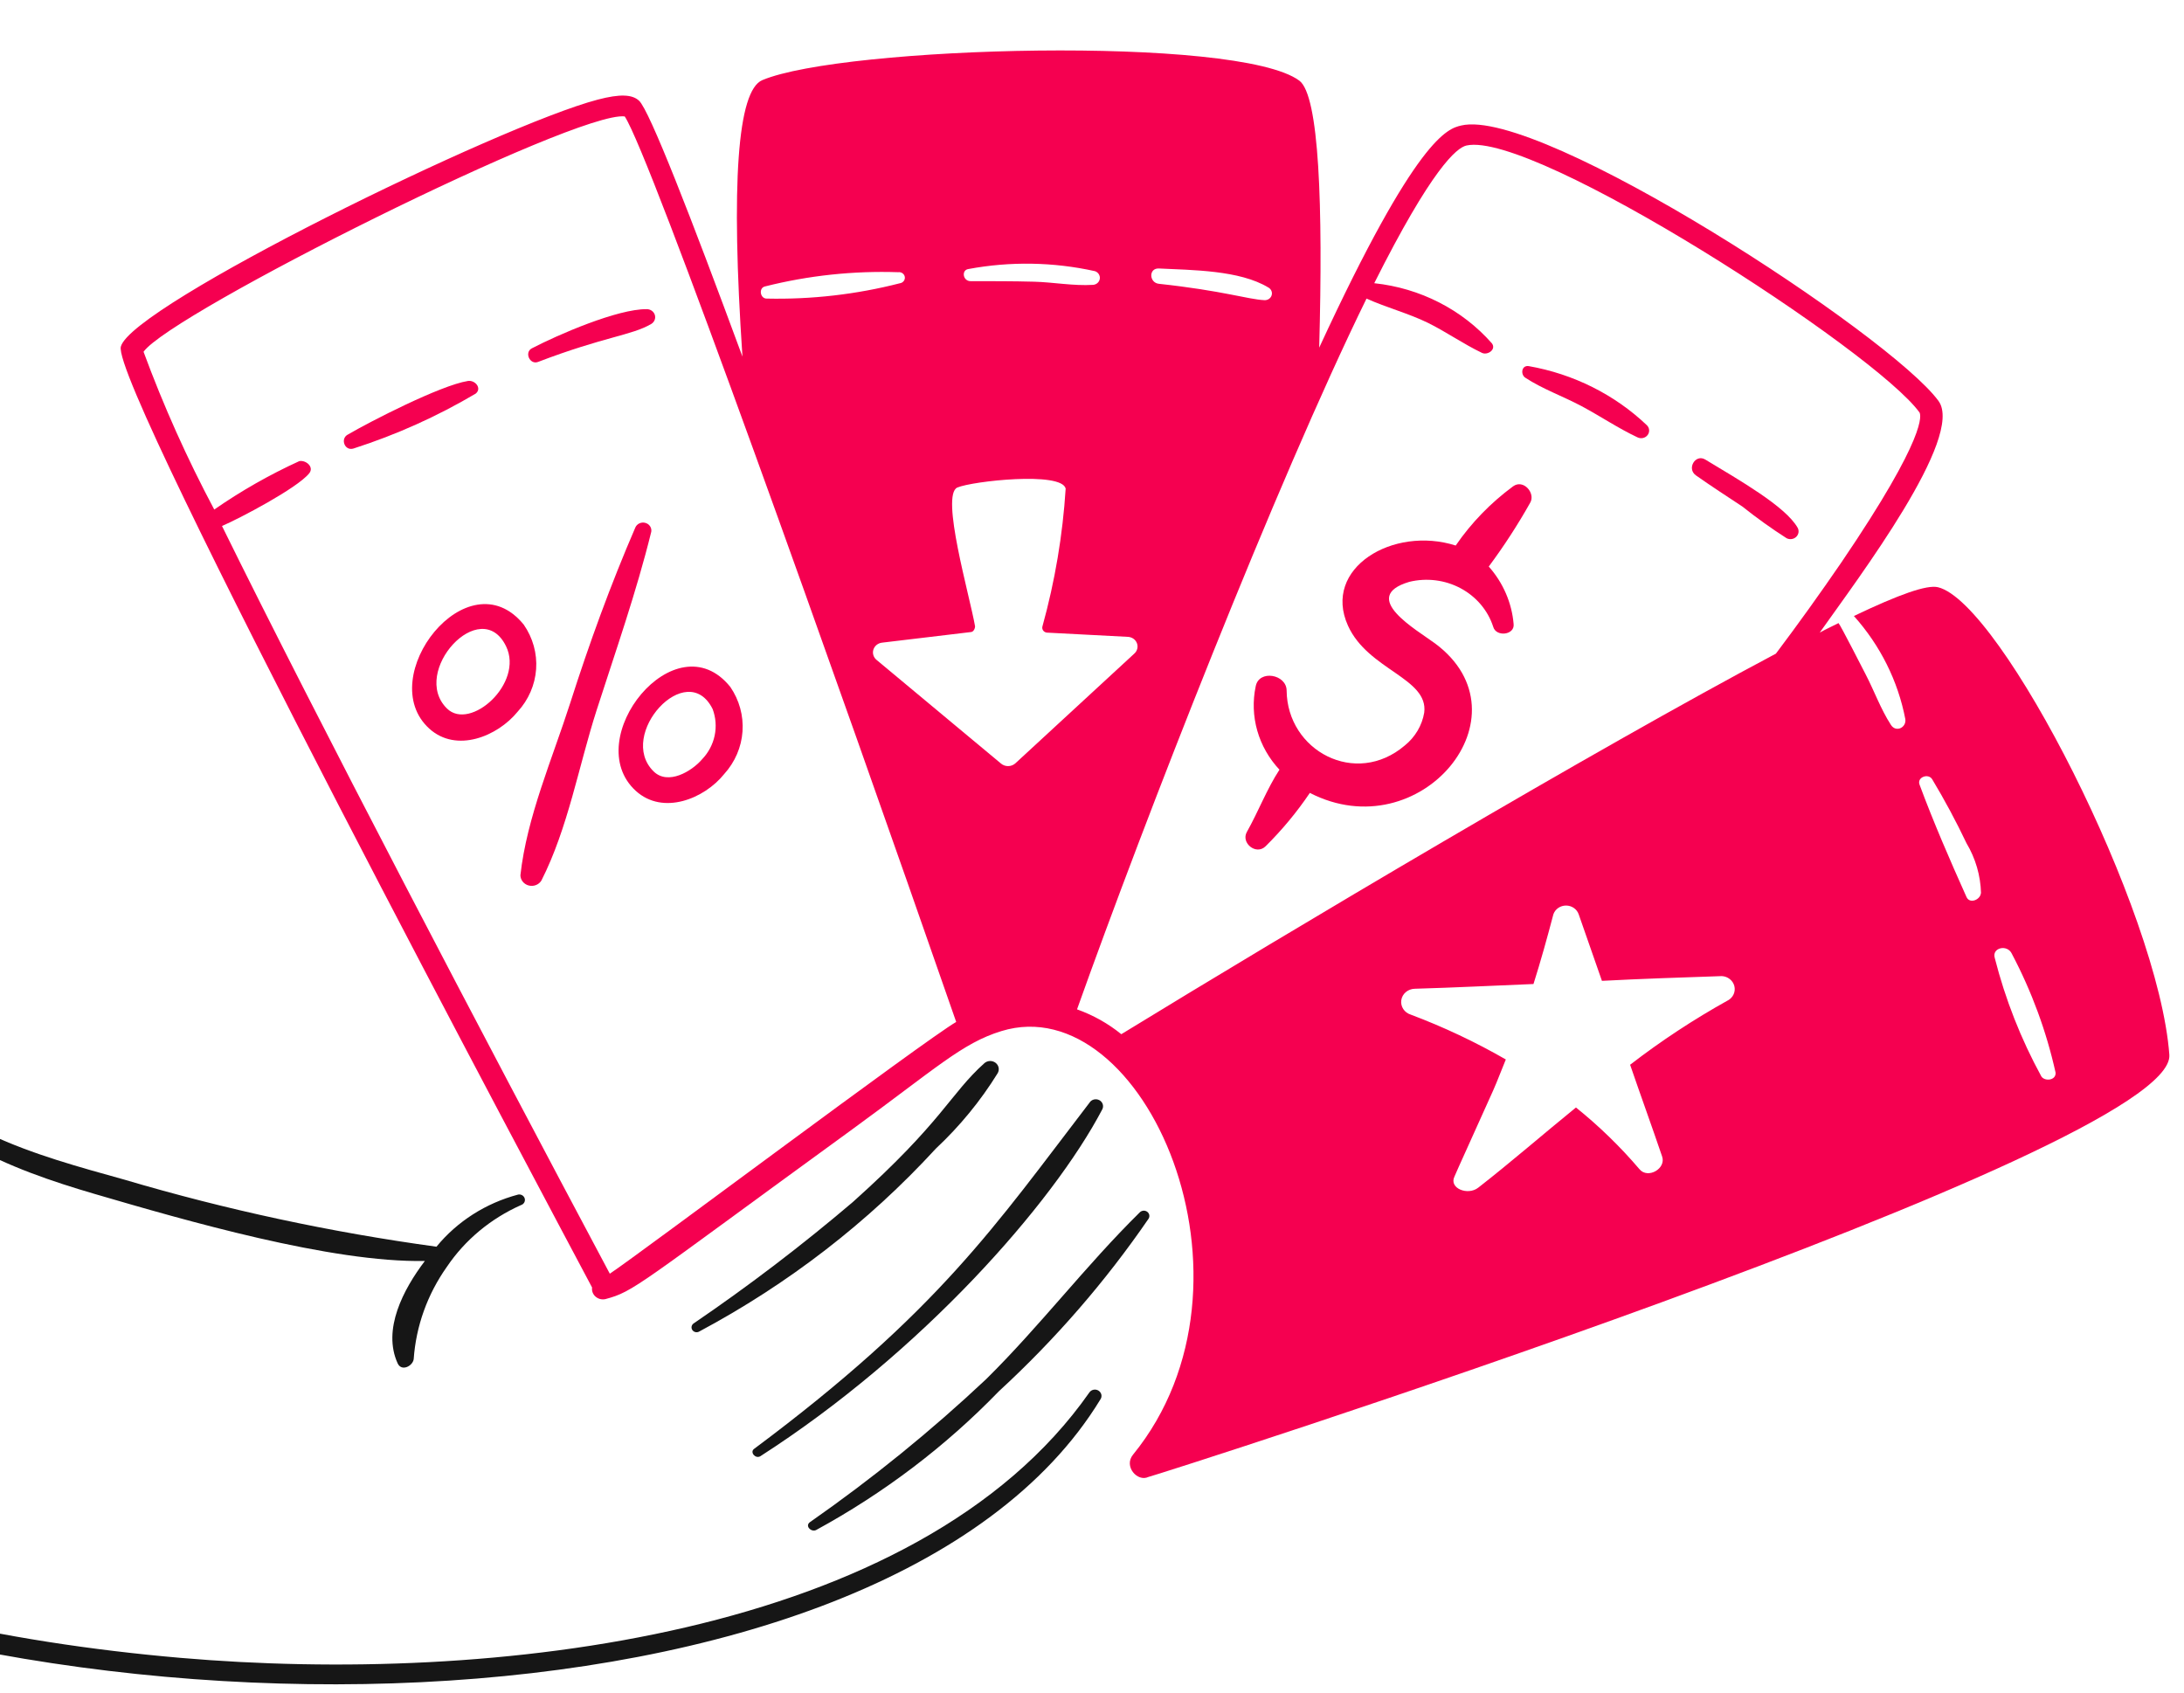 <svg width="138" height="107" viewBox="0 0 138 107" fill="none" xmlns="http://www.w3.org/2000/svg">
<g clip-path="url(#clip0_2709_47843)">
<path d="M30.056 24.873C30.47 24.536 30.02 24 29.563 24.073C27.825 24.353 23.39 26.633 21.953 27.474C21.499 27.739 21.78 28.513 22.337 28.341C25.041 27.472 27.631 26.308 30.056 24.873Z" fill="#F50050"/>
<path d="M33.996 22.87C38.187 21.268 39.923 21.194 41.152 20.469C41.249 20.41 41.323 20.324 41.364 20.221C41.404 20.119 41.409 20.007 41.378 19.902C41.346 19.797 41.28 19.705 41.189 19.639C41.098 19.573 40.987 19.536 40.873 19.535C39.024 19.511 35.236 21.161 33.611 22.008C33.117 22.257 33.472 23.067 33.996 22.87Z" fill="#F50050"/>
<path d="M96.379 23.867C97.472 24.585 98.753 25.033 99.94 25.667C101.127 26.3 102.247 27.061 103.465 27.634C103.572 27.687 103.695 27.702 103.812 27.677C103.93 27.651 104.034 27.586 104.105 27.493C104.177 27.401 104.212 27.287 104.203 27.172C104.195 27.058 104.144 26.95 104.059 26.868C102.022 24.93 99.417 23.628 96.589 23.133C96.134 23.073 96.068 23.662 96.379 23.867Z" fill="#F50050"/>
<path d="M107.16 30.038C108.127 30.72 109.121 31.364 110.093 32.006C110.986 32.719 111.919 33.387 112.886 34.007C112.983 34.058 113.095 34.078 113.205 34.062C113.315 34.047 113.417 33.999 113.496 33.924C113.574 33.849 113.625 33.751 113.641 33.646C113.657 33.541 113.637 33.434 113.583 33.341C112.814 31.994 109.902 30.34 107.754 29.04C107.132 28.662 106.56 29.614 107.16 30.038Z" fill="#F50050"/>
<path d="M91.981 34.471C88.022 33.21 83.535 35.904 85.174 39.534C86.439 42.342 90.278 42.844 89.991 45.034C89.854 45.84 89.421 46.573 88.769 47.102C85.654 49.761 81.334 47.436 81.298 43.634C81.29 42.601 79.546 42.299 79.344 43.367C79.148 44.296 79.183 45.256 79.443 46.171C79.704 47.085 80.184 47.929 80.845 48.636C80.042 49.869 79.504 51.295 78.785 52.57C78.393 53.266 79.376 54.067 79.972 53.471C81.016 52.437 81.951 51.309 82.765 50.102C89.747 53.693 96.765 45.193 90.689 40.666C89.533 39.806 85.835 37.723 89.049 36.766C90.144 36.499 91.305 36.644 92.292 37.171C93.278 37.699 94.015 38.568 94.349 39.6C94.527 40.266 95.719 40.133 95.641 39.434C95.529 38.095 94.979 36.824 94.07 35.799C95.03 34.508 95.904 33.16 96.689 31.765C97.039 31.165 96.261 30.254 95.606 30.731C94.188 31.776 92.963 33.04 91.981 34.471Z" fill="#F50050"/>
<path d="M40.143 33.336C38.574 36.97 37.241 40.635 36.025 44.439C34.903 47.938 33.285 51.639 32.883 55.308C32.886 55.456 32.939 55.6 33.035 55.716C33.131 55.833 33.264 55.917 33.414 55.954C33.564 55.992 33.723 55.982 33.867 55.925C34.01 55.869 34.13 55.769 34.209 55.641C35.892 52.327 36.565 48.401 37.7 44.872C38.903 41.132 40.208 37.427 41.151 33.603C41.172 33.481 41.145 33.356 41.075 33.251C41.005 33.147 40.897 33.071 40.772 33.038C40.647 33.005 40.514 33.017 40.398 33.072C40.282 33.127 40.191 33.221 40.143 33.336Z" fill="#F50050"/>
<path d="M40.176 49.975C41.894 51.536 44.504 50.475 45.761 48.908C46.442 48.155 46.848 47.211 46.917 46.219C46.986 45.226 46.716 44.239 46.146 43.406C42.687 39.102 36.596 46.719 40.176 49.975ZM44.367 47.973C43.709 48.743 42.205 49.638 41.296 48.74C38.954 46.431 43.408 41.545 45.03 44.805C45.23 45.341 45.274 45.919 45.157 46.478C45.04 47.036 44.768 47.552 44.367 47.973Z" fill="#F50050"/>
<path d="M33.093 39.469C29.56 35.125 23.578 42.815 27.123 46.038C28.84 47.599 31.438 46.53 32.708 44.971C33.396 44.222 33.806 43.277 33.876 42.282C33.945 41.288 33.67 40.3 33.093 39.469ZM28.24 44.767C25.898 42.459 30.375 37.562 31.975 40.833C33.117 43.177 29.707 46.221 28.24 44.767Z" fill="#F50050"/>
<path d="M25.128 86.151C25.375 86.684 26.077 86.318 26.14 85.884C26.285 83.796 27.008 81.782 28.236 80.049C29.38 78.353 31.004 77 32.919 76.148C33.006 76.121 33.079 76.064 33.123 75.987C33.167 75.911 33.18 75.821 33.157 75.737C33.135 75.652 33.08 75.579 33.004 75.531C32.927 75.484 32.834 75.466 32.745 75.481C30.698 76.023 28.887 77.179 27.579 78.777C20.898 77.863 14.304 76.446 7.857 74.539C2.237 72.973 -4.042 71.317 -7.224 66.171C-7.431 65.835 -7.913 66.133 -7.747 66.471C-5.203 71.651 0.598 73.867 5.971 75.44C11.681 77.11 20.939 79.796 26.846 79.678C25.477 81.483 24.151 84.016 25.128 86.151Z" fill="#161616"/>
<path d="M68.835 87.985C57.962 103.513 30.894 106.439 11.412 104.758C0.241 103.793 -11.177 101.362 -21.263 96.516C-32.087 91.321 -43.627 82.212 -43.952 69.709C-44.297 56.43 -32.585 42.518 -23.671 32.131C-23.388 31.801 -23.872 31.337 -24.164 31.66C-32.604 41.242 -43.421 52.868 -45.284 65.736C-47.163 78.751 -37.714 89.036 -26.71 95.393C0.836 111.3 55.852 110.882 69.531 88.425C69.592 88.336 69.614 88.229 69.592 88.125C69.57 88.022 69.505 87.931 69.413 87.872C69.32 87.814 69.208 87.793 69.099 87.814C68.991 87.836 68.896 87.897 68.835 87.985Z" fill="#161616"/>
<path d="M72.012 76.614C68.607 79.966 65.726 83.775 62.308 87.15C58.832 90.418 55.111 93.438 51.172 96.186C50.857 96.421 51.241 96.819 51.556 96.686C55.854 94.345 59.751 91.388 63.11 87.918C66.679 84.632 69.852 80.975 72.57 77.014C72.618 76.943 72.635 76.858 72.62 76.775C72.604 76.692 72.556 76.618 72.485 76.567C72.415 76.516 72.327 76.493 72.239 76.502C72.151 76.511 72.07 76.551 72.012 76.614Z" fill="#161616"/>
<path d="M47.647 91.553C47.372 91.758 47.717 92.186 48.032 92.024C58.224 85.484 66.52 76.053 69.639 70.119C69.699 70.017 69.715 69.897 69.682 69.784C69.65 69.671 69.572 69.576 69.465 69.518C69.359 69.461 69.233 69.446 69.115 69.477C68.997 69.508 68.897 69.583 68.837 69.684C62.897 77.431 59.322 82.849 47.647 91.553Z" fill="#161616"/>
<path d="M62.202 67.179C60.023 69.131 59.582 70.857 53.894 75.949C50.69 78.676 47.334 81.236 43.84 83.617C43.772 83.66 43.724 83.726 43.704 83.801C43.685 83.877 43.697 83.957 43.736 84.024C43.776 84.092 43.842 84.143 43.919 84.167C43.997 84.19 44.081 84.185 44.154 84.152C49.801 81.14 54.867 77.226 59.13 72.581C60.647 71.162 61.962 69.559 63.04 67.813C63.103 67.706 63.124 67.58 63.099 67.46C63.074 67.339 63.005 67.231 62.904 67.154C62.803 67.078 62.677 67.039 62.548 67.043C62.42 67.048 62.297 67.096 62.202 67.179Z" fill="#161616"/>
<path d="M122.451 37.105C121.752 36.939 120.004 37.557 117.142 38.924C118.808 40.784 119.929 43.032 120.391 45.44C120.47 45.972 119.803 46.304 119.483 45.807C118.832 44.8 118.436 43.673 117.881 42.606C117.818 42.489 116.293 39.49 116.17 39.372C115.785 39.572 115.402 39.738 114.983 39.973C117.448 36.49 124.148 27.611 122.488 25.335C119.461 21.187 97.352 6.733 92.328 7.931C91.49 8.13 89.535 8.597 83.356 21.968C83.602 12.965 83.356 6.029 82.1 5.096C78.219 2.217 53.257 2.919 48.169 5.063C46.596 5.727 46.179 11.598 46.913 22.534C43.666 13.731 41.039 6.972 40.38 6.364C39.955 5.968 39.191 5.921 37.762 6.297C31.572 7.922 8.324 19.3 7.636 21.901C6.984 24.361 34.954 76.71 37.412 81.356C37.397 81.461 37.409 81.569 37.447 81.669C37.485 81.769 37.548 81.859 37.631 81.931C37.713 82.003 37.812 82.055 37.92 82.083C38.028 82.11 38.141 82.112 38.25 82.089C40.079 81.601 40.209 81.281 53.68 71.486C59.157 67.502 60.778 65.917 63.279 65.151C72.277 62.395 80.475 81.015 71.587 91.924C70.992 92.657 71.867 93.659 72.564 93.326C72.74 93.326 137.522 72.722 137.074 66.651C136.4 57.535 126.437 38.057 122.451 37.105ZM73.23 16.965C75.325 17.069 78.328 17.066 80.142 18.166C80.23 18.214 80.299 18.289 80.337 18.378C80.375 18.468 80.38 18.567 80.351 18.66C80.323 18.753 80.262 18.834 80.179 18.889C80.097 18.945 79.997 18.972 79.896 18.967C78.829 18.913 77.284 18.37 73.227 17.933C72.603 17.865 72.567 16.934 73.23 16.965ZM61.187 17C63.832 16.507 66.556 16.552 69.181 17.133C69.282 17.166 69.368 17.23 69.425 17.317C69.482 17.403 69.507 17.505 69.494 17.606C69.482 17.708 69.434 17.802 69.358 17.873C69.282 17.945 69.182 17.989 69.076 17.999C67.82 18.076 66.563 17.832 65.341 17.8C64.015 17.765 62.653 17.766 61.327 17.766C60.839 17.766 60.733 17.062 61.191 17H61.187ZM48.341 18.099C51.084 17.407 53.919 17.105 56.754 17.2C56.851 17.186 56.95 17.211 57.028 17.267C57.106 17.323 57.158 17.407 57.172 17.499C57.186 17.592 57.161 17.686 57.102 17.761C57.043 17.836 56.956 17.886 56.859 17.899C54.117 18.603 51.284 18.929 48.446 18.867C48.027 18.874 47.92 18.19 48.341 18.099ZM38.532 80.483C30.538 65.48 20.066 45.507 14.027 33.237C15.063 32.797 18.79 30.849 19.542 29.903C19.859 29.505 19.331 29.059 18.913 29.137C17.027 29.998 15.228 31.023 13.538 32.198C11.821 28.972 10.328 25.641 9.07 22.228C10.809 19.78 36.398 6.99 39.474 7.357C41.077 9.758 52.705 42.4 60.419 64.575C58.414 65.737 40.453 79.207 38.532 80.483ZM64.149 48.241C64.025 48.349 63.864 48.409 63.696 48.409C63.528 48.409 63.366 48.349 63.242 48.241L55.398 41.707C55.298 41.629 55.225 41.525 55.188 41.407C55.15 41.289 55.15 41.163 55.187 41.046C55.225 40.928 55.298 40.824 55.397 40.745C55.497 40.667 55.619 40.619 55.747 40.607L61.332 39.94C61.51 39.94 61.611 39.721 61.611 39.574C61.275 37.646 59.413 31.264 60.493 30.805C61.443 30.401 67.073 29.777 67.336 30.871C67.15 33.811 66.659 36.726 65.87 39.574C65.856 39.618 65.853 39.664 65.86 39.709C65.867 39.755 65.884 39.798 65.911 39.836C65.937 39.875 65.972 39.907 66.014 39.931C66.055 39.954 66.101 39.969 66.149 39.974L71.245 40.24C71.374 40.242 71.5 40.281 71.605 40.351C71.711 40.422 71.791 40.522 71.837 40.637C71.882 40.753 71.89 40.878 71.859 40.998C71.828 41.117 71.76 41.226 71.665 41.308L64.149 48.241ZM109.181 63.212C107.016 64.416 104.951 65.776 103.002 67.28C103.665 69.214 104.365 71.135 105.026 73.081C105.286 73.844 104.124 74.512 103.595 73.882C102.388 72.464 101.044 71.158 99.58 69.98C97.485 71.682 95.477 73.433 93.403 75.049C92.741 75.564 91.545 75.085 91.901 74.348C91.963 74.173 93.481 70.849 94.344 68.914C94.626 68.281 94.868 67.619 95.148 66.946C93.233 65.844 91.224 64.896 89.144 64.113C88.947 64.052 88.778 63.927 88.668 63.759C88.558 63.591 88.514 63.392 88.543 63.196C88.573 63 88.674 62.82 88.829 62.689C88.984 62.558 89.183 62.483 89.39 62.478C91.904 62.406 94.417 62.278 96.896 62.178C97.349 60.745 97.758 59.277 98.152 57.777C98.206 57.615 98.313 57.474 98.457 57.374C98.601 57.274 98.775 57.22 98.953 57.22C99.131 57.22 99.304 57.274 99.448 57.374C99.592 57.474 99.699 57.615 99.754 57.777C100.247 59.177 100.736 60.577 101.221 61.978C103.734 61.845 106.283 61.764 108.795 61.678C108.98 61.687 109.158 61.753 109.3 61.867C109.443 61.98 109.544 62.134 109.588 62.306C109.632 62.478 109.616 62.659 109.544 62.823C109.472 62.986 109.346 63.122 109.186 63.212H109.181ZM70.847 65.346C70.019 64.673 69.074 64.143 68.054 63.779C72.341 51.758 80.627 30.54 86.346 18.867C87.602 19.433 88.998 19.799 90.221 20.397C91.372 20.964 92.455 21.73 93.642 22.298C93.99 22.464 94.56 22.09 94.27 21.697C92.395 19.564 89.732 18.202 86.834 17.895C90.465 10.661 92.037 9.332 92.664 9.194C96.946 8.252 118.478 22.174 121.289 26.065C121.359 26.198 121.868 27.424 116.331 35.567C115.002 37.507 113.629 39.42 112.213 41.303C100.669 47.423 81.522 58.816 70.857 65.346H70.847ZM125.164 56.444C125.133 56.844 124.465 57.144 124.256 56.679C123.209 54.346 122.166 51.943 121.289 49.577C121.115 49.106 121.852 48.842 122.091 49.244C122.879 50.556 123.601 51.902 124.256 53.279C124.831 54.245 125.147 55.332 125.174 56.444H125.164ZM128.984 68.013C127.692 65.646 126.706 63.138 126.046 60.544C125.832 59.878 126.849 59.644 127.127 60.277C128.381 62.654 129.308 65.175 129.886 67.779C129.921 68.28 129.192 68.345 128.984 68.013Z" fill="#F50050"/>
</g>
<defs>
<clipPath id="clip0_2709_47843">
<rect width="184.889" height="105.959" fill="white" transform="translate(-47.273 0.5)"/>
</clipPath>
</defs>
</svg>
